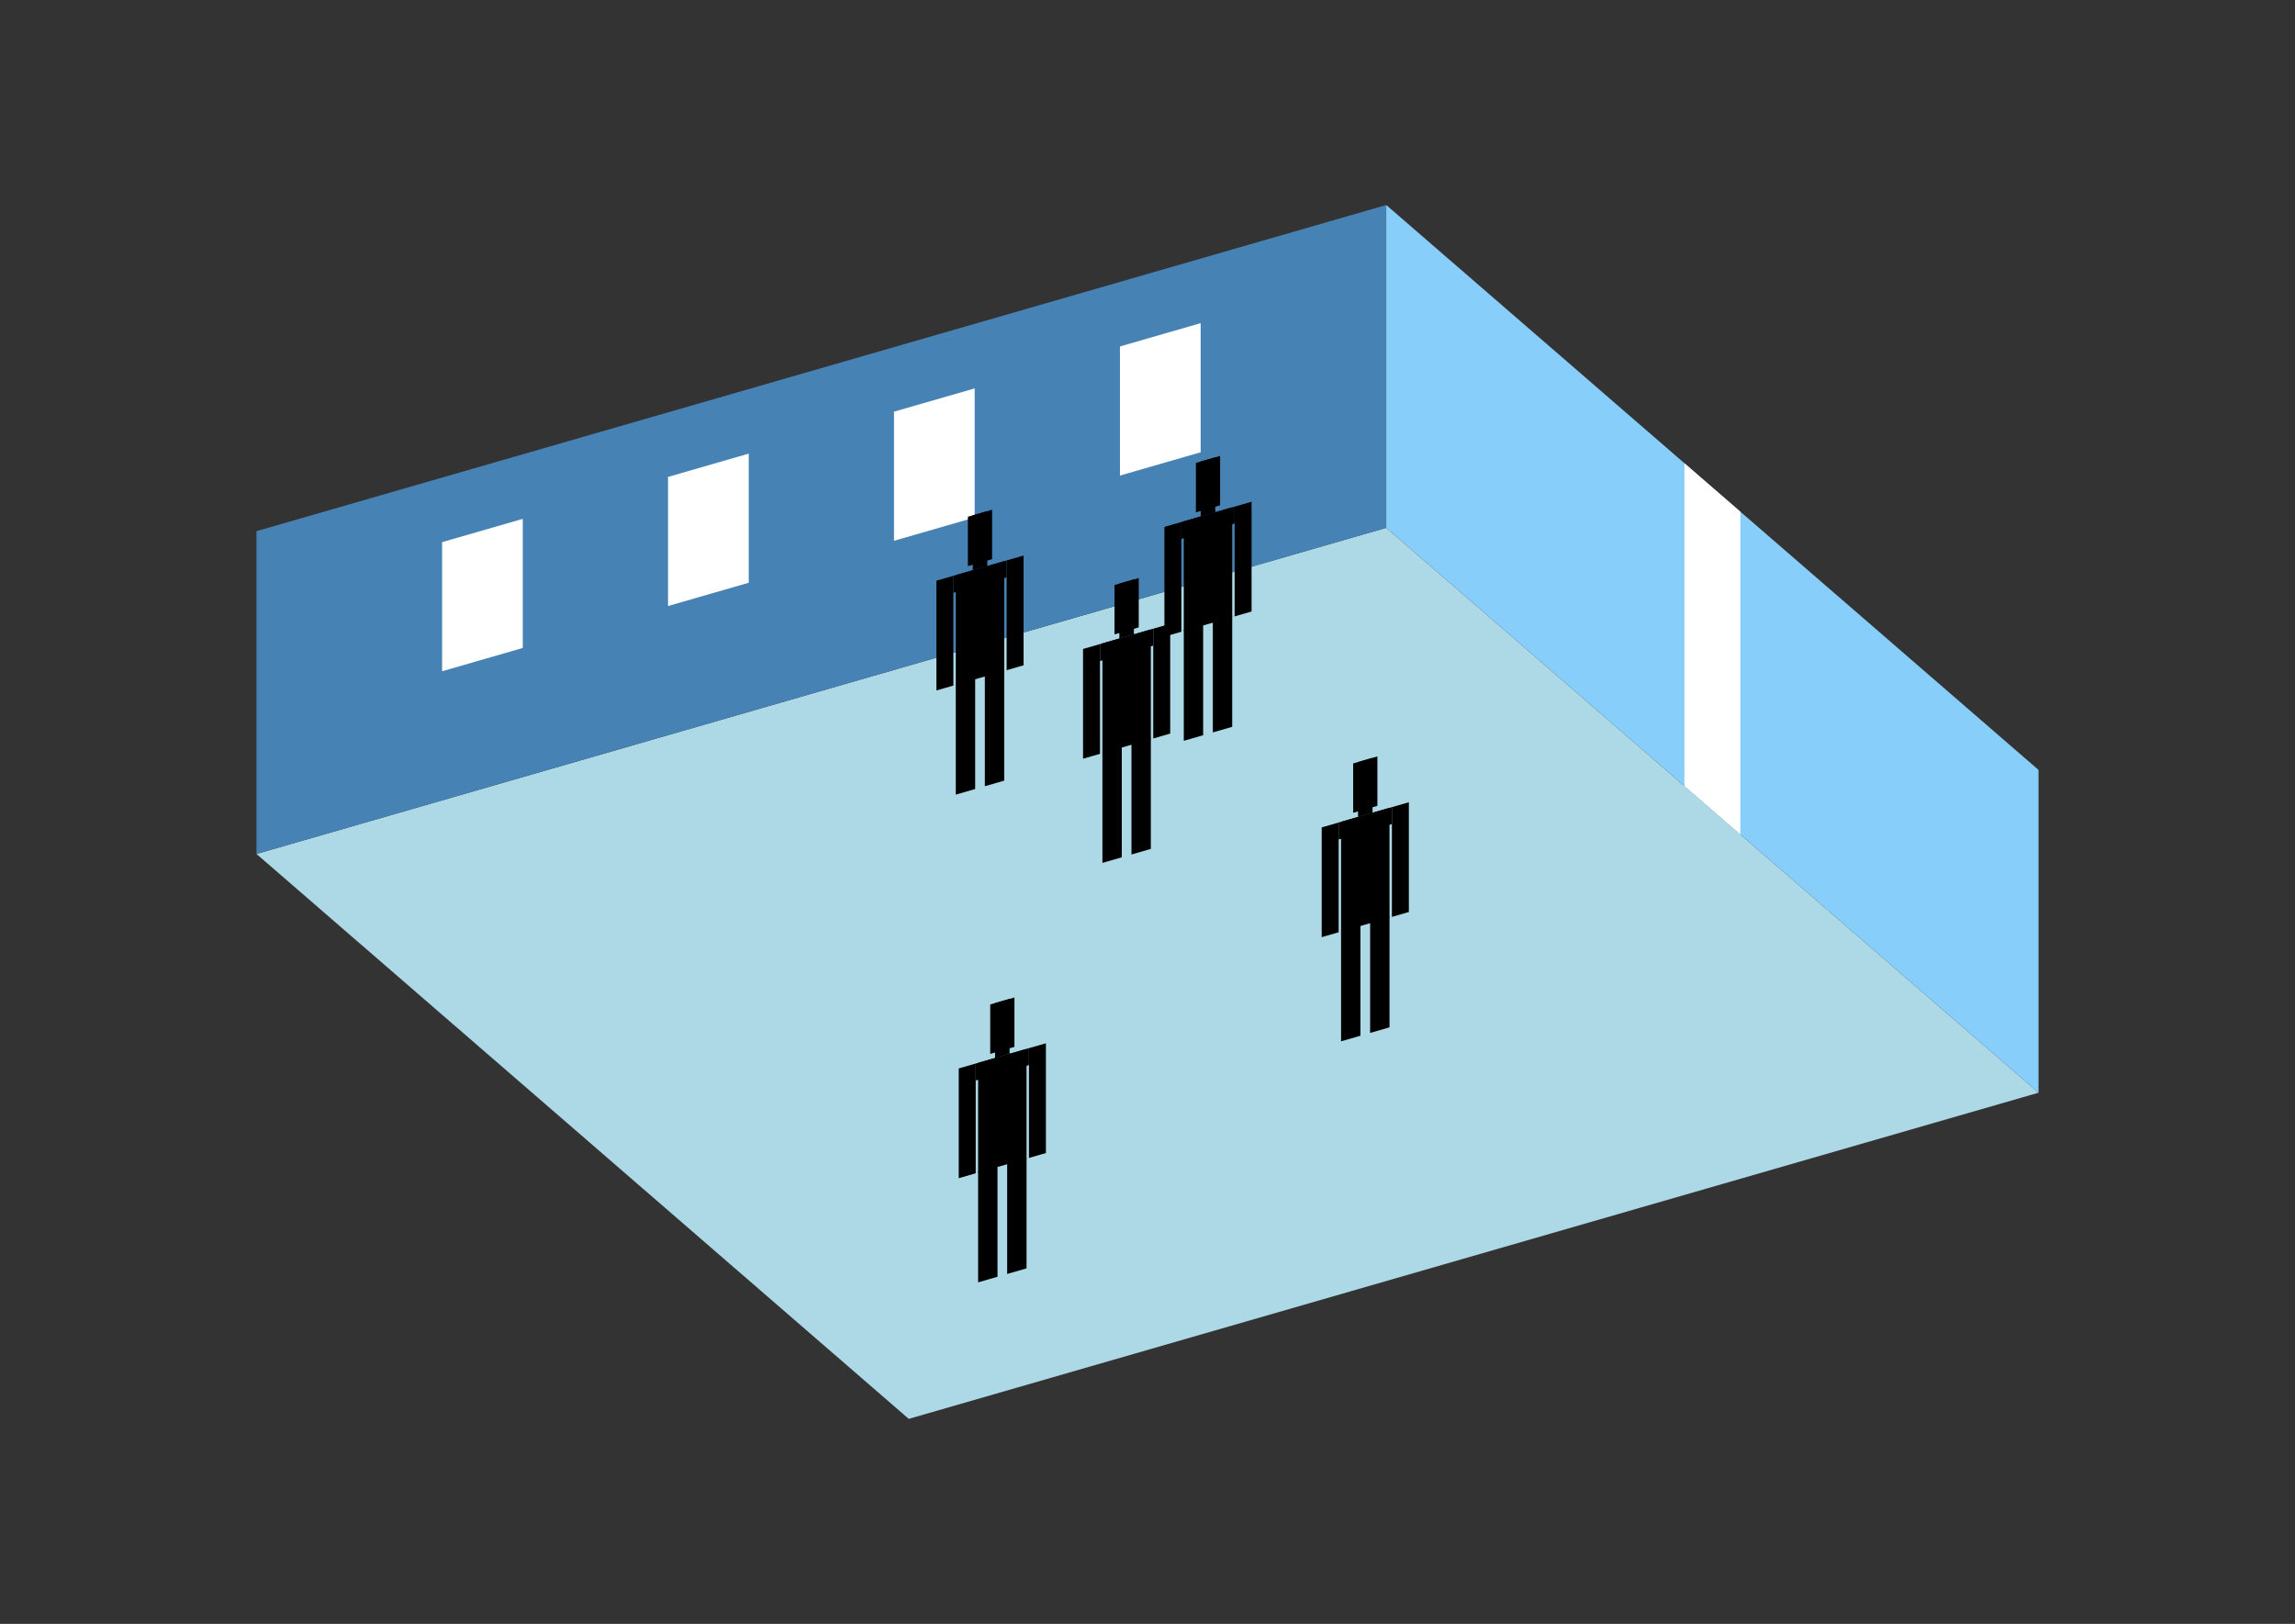 <?xml version="1.0" encoding="UTF-8"?>
<svg
  xmlns="http://www.w3.org/2000/svg"
  width="848"
  height="600"
  style="background-color:white"
>
  <rect width="100%" height="100%" fill="#333333" stroke="none"/>
  <polygon fill="lightblue" points="335.783,524.251 94.768,315.527 512.217,195.02 753.232,403.744" />
  <polygon fill="steelblue" points="94.768,315.527 94.768,196.256 512.217,75.749 512.217,195.02" />
  <polygon fill="lightskyblue" points="753.232,403.744 753.232,284.473 512.217,75.749 512.217,195.02" />
  <polygon fill="white" points="643.054,308.327 643.054,189.056 622.395,171.166 622.395,290.437" />
  <polygon fill="white" points="163.349,248.021 163.349,200.312 193.167,191.705 193.167,239.413" />
  <polygon fill="white" points="246.839,223.919 246.839,176.211 276.657,167.603 276.657,215.312" />
  <polygon fill="white" points="330.329,199.818 330.329,152.11 360.147,143.502 360.147,191.21" />
  <polygon fill="white" points="413.819,175.717 413.819,128.008 443.636,119.4 443.636,167.109" />
  <polygon fill="hsl(360.0,50.0%,73.872%)" points="353.164,293.598 353.164,252.641 360.32,250.575 360.32,291.532" />
  <polygon fill="hsl(360.0,50.0%,73.872%)" points="371.054,288.434 371.054,247.476 363.898,249.542 363.898,290.5" />
  <polygon fill="hsl(360.0,50.0%,73.872%)" points="346.007,255.112 346.007,214.56 352.269,212.752 352.269,253.304" />
  <polygon fill="hsl(360.0,50.0%,73.872%)" points="371.949,247.623 371.949,207.071 378.211,205.264 378.211,245.816" />
  <polygon fill="hsl(360.0,50.0%,73.872%)" points="352.269,219.014 352.269,212.752 371.949,207.071 371.949,213.333" />
  <polygon fill="hsl(360.0,50.0%,73.872%)" points="353.164,253.046 353.164,212.494 371.054,207.329 371.054,247.882" />
  <polygon fill="hsl(360.0,50.0%,73.872%)" points="357.636,209.175 357.636,190.927 366.582,188.344 366.582,206.593" />
  <polygon fill="hsl(360.0,50.0%,73.872%)" points="359.425,210.686 359.425,190.41 364.793,188.861 364.793,209.137" />
  <polygon fill="hsl(360.0,50.0%,73.075%)" points="437.408,273.715 437.408,232.758 444.564,230.692 444.564,271.65" />
  <polygon fill="hsl(360.0,50.0%,73.075%)" points="455.298,268.551 455.298,227.593 448.142,229.659 448.142,270.617" />
  <polygon fill="hsl(360.0,50.0%,73.075%)" points="430.252,235.229 430.252,194.677 436.513,192.869 436.513,233.421" />
  <polygon fill="hsl(360.0,50.0%,73.075%)" points="456.193,227.74 456.193,187.188 462.455,185.381 462.455,225.933" />
  <polygon fill="hsl(360.0,50.0%,73.075%)" points="436.513,199.131 436.513,192.869 456.193,187.188 456.193,193.45" />
  <polygon fill="hsl(360.0,50.0%,73.075%)" points="437.408,233.163 437.408,192.611 455.298,187.446 455.298,227.999" />
  <polygon fill="hsl(360.0,50.0%,73.075%)" points="441.88,189.292 441.88,171.044 450.826,168.461 450.826,186.71" />
  <polygon fill="hsl(360.0,50.0%,73.075%)" points="443.67,190.803 443.67,170.527 449.037,168.978 449.037,189.254" />
  <polygon fill="hsl(360.0,50.0%,66.53%)" points="407.343,318.824 407.343,277.866 414.499,275.8 414.499,316.758" />
  <polygon fill="hsl(360.0,50.0%,66.53%)" points="425.233,313.659 425.233,272.701 418.077,274.767 418.077,315.725" />
  <polygon fill="hsl(360.0,50.0%,66.53%)" points="400.186,280.337 400.186,239.785 406.448,237.978 406.448,278.53" />
  <polygon fill="hsl(360.0,50.0%,66.53%)" points="426.128,272.849 426.128,232.296 432.389,230.489 432.389,271.041" />
  <polygon fill="hsl(360.0,50.0%,66.53%)" points="406.448,244.239 406.448,237.978 426.128,232.296 426.128,238.558" />
  <polygon fill="hsl(360.0,50.0%,66.53%)" points="407.343,278.271 407.343,237.719 425.233,232.555 425.233,273.107" />
  <polygon fill="hsl(360.0,50.0%,66.53%)" points="411.815,234.401 411.815,216.152 420.761,213.57 420.761,231.818" />
  <polygon fill="hsl(360.0,50.0%,66.53%)" points="413.604,235.912 413.604,215.636 418.971,214.086 418.971,234.362" />
  <polygon fill="hsl(360.0,50.0%,50.111%)" points="495.526,384.751 495.526,343.793 502.682,341.727 502.682,382.685" />
  <polygon fill="hsl(360.0,50.0%,50.111%)" points="513.416,379.586 513.416,338.629 506.26,340.694 506.26,381.652" />
  <polygon fill="hsl(360.0,50.0%,50.111%)" points="488.369,346.265 488.369,305.712 494.631,303.905 494.631,344.457" />
  <polygon fill="hsl(360.0,50.0%,50.111%)" points="514.311,338.776 514.311,298.224 520.572,296.416 520.572,336.968" />
  <polygon fill="hsl(360.0,50.0%,50.111%)" points="494.631,310.167 494.631,303.905 514.311,298.224 514.311,304.485" />
  <polygon fill="hsl(360.0,50.0%,50.111%)" points="495.526,344.199 495.526,303.647 513.416,298.482 513.416,339.034" />
  <polygon fill="hsl(360.0,50.0%,50.111%)" points="499.998,300.328 499.998,282.079 508.944,279.497 508.944,297.746" />
  <polygon fill="hsl(360.0,50.0%,50.111%)" points="501.787,301.839 501.787,281.563 507.154,280.013 507.154,300.29" />
  <polygon fill="hsl(360.0,50.0%,41.066%)" points="361.414,473.81 361.414,432.852 368.571,430.786 368.571,471.744" />
  <polygon fill="hsl(360.0,50.0%,41.066%)" points="379.305,468.645 379.305,427.687 372.149,429.753 372.149,470.711" />
  <polygon fill="hsl(360.0,50.0%,41.066%)" points="354.258,435.323 354.258,394.771 360.52,392.963 360.52,433.516" />
  <polygon fill="hsl(360.0,50.0%,41.066%)" points="380.2,427.835 380.2,387.282 386.461,385.475 386.461,426.027" />
  <polygon fill="hsl(360.0,50.0%,41.066%)" points="360.52,399.225 360.52,392.963 380.2,387.282 380.2,393.544" />
  <polygon fill="hsl(360.0,50.0%,41.066%)" points="361.414,433.257 361.414,392.705 379.305,387.541 379.305,428.093" />
  <polygon fill="hsl(360.0,50.0%,41.066%)" points="365.887,389.386 365.887,371.138 374.832,368.556 374.832,386.804" />
  <polygon fill="hsl(360.0,50.0%,41.066%)" points="367.676,390.898 367.676,370.622 373.043,369.072 373.043,389.348" />
</svg>
